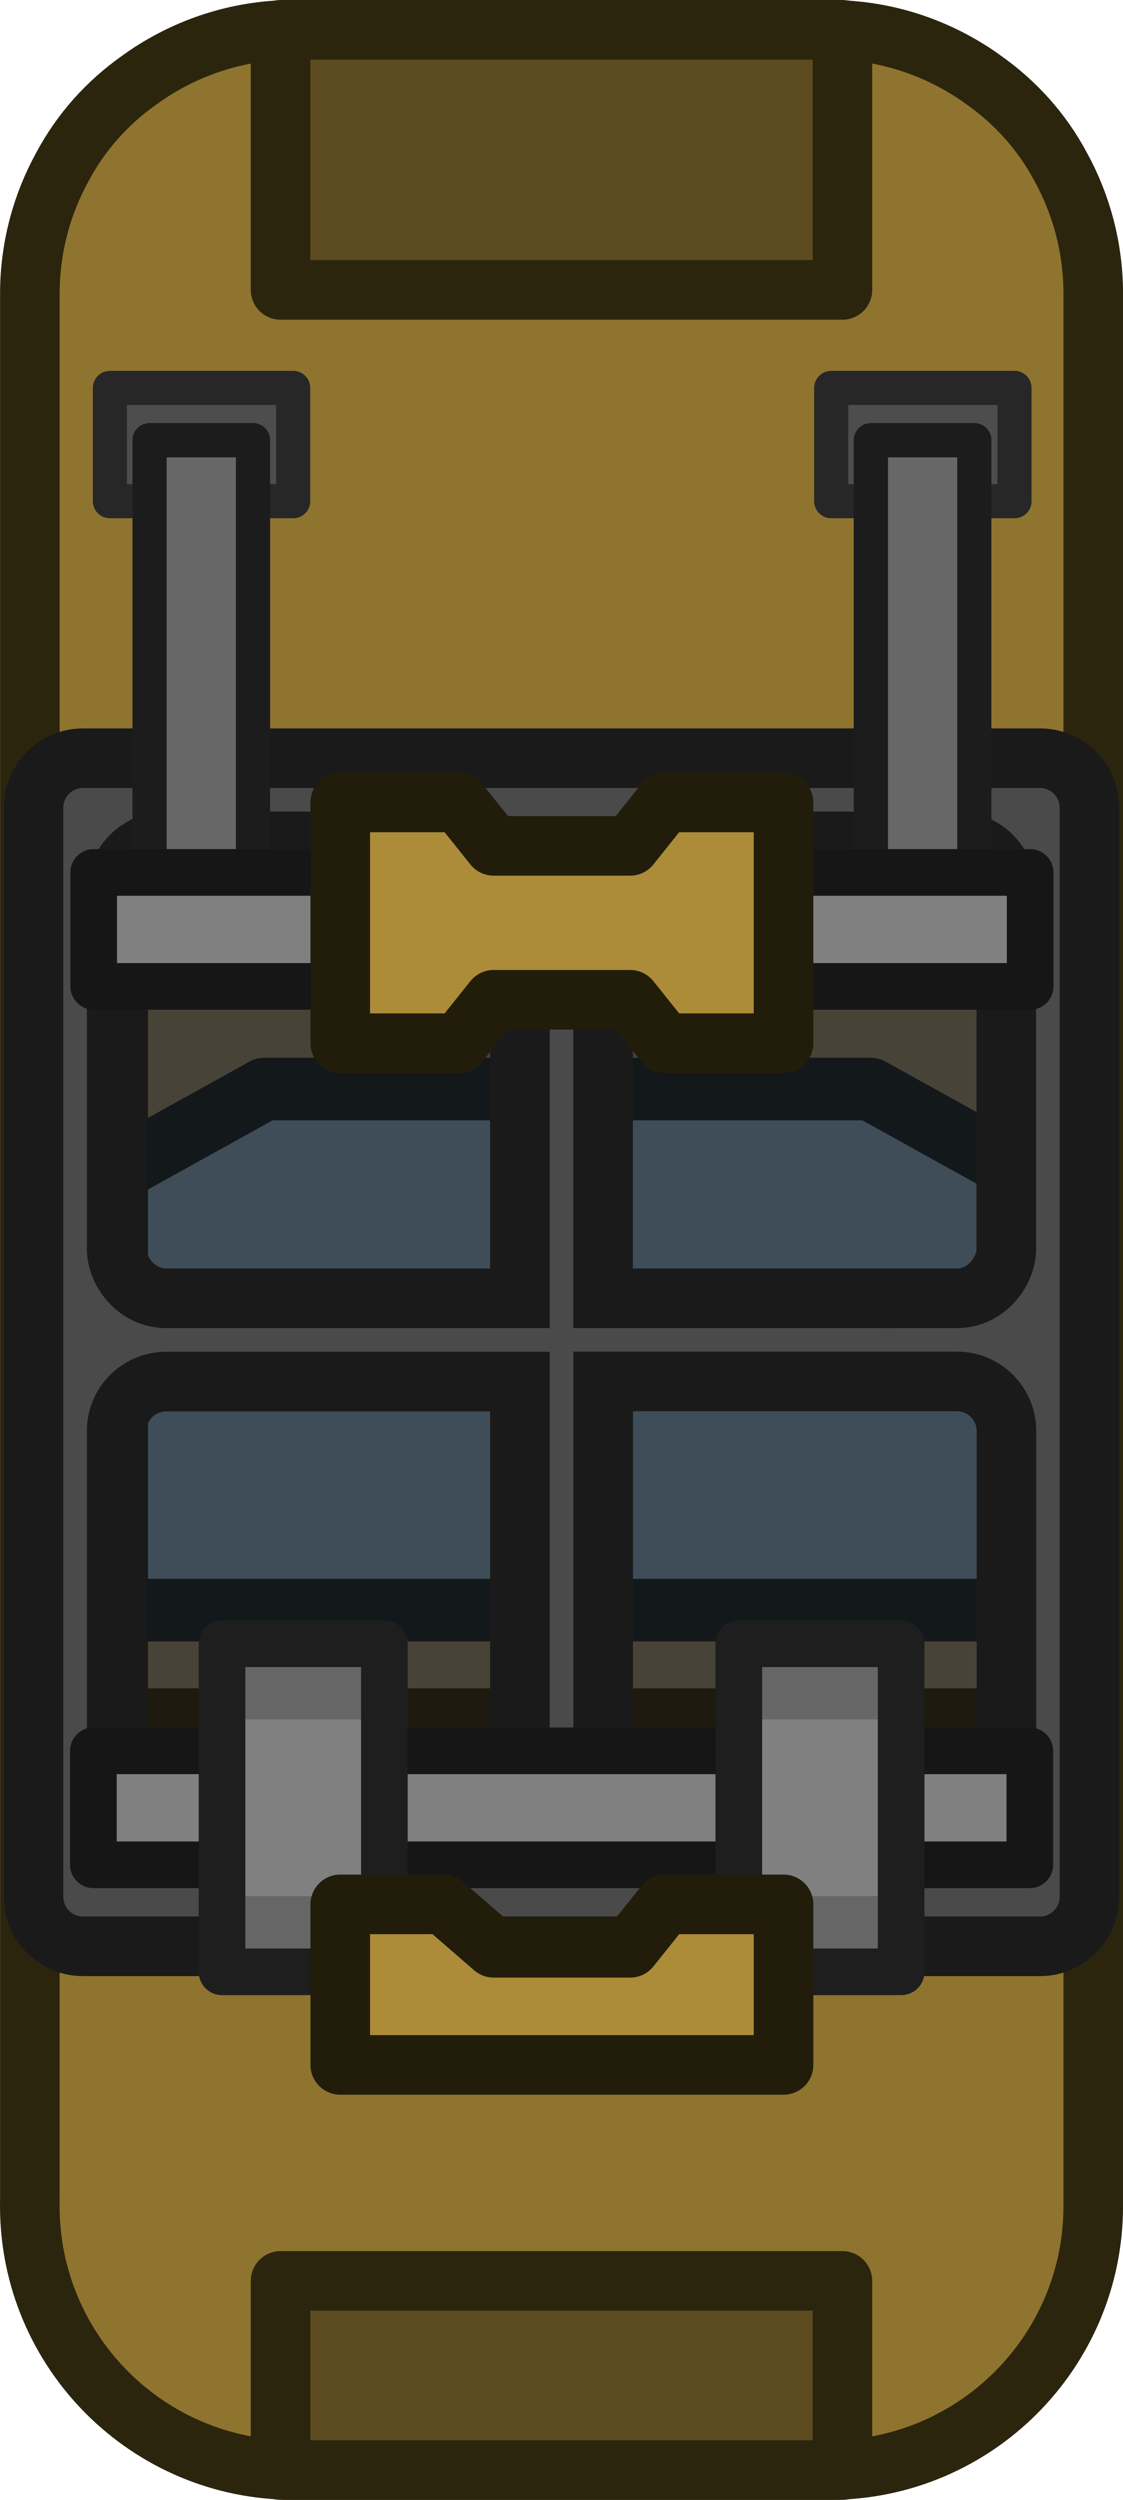 <?xml version="1.0" encoding="UTF-8" standalone="no"?>
<!-- Created with Inkscape (http://www.inkscape.org/) -->

<svg
   width="163.814"
   height="364.5"
   viewBox="0 0 43.342 96.441"
   version="1.1"
   id="svg1"
   inkscape:version="1.3.2 (091e20e, 2023-11-25, custom)"
   sodipodi:docname="mutated_forklift_2.svg"
   xmlns:inkscape="http://www.inkscape.org/namespaces/inkscape"
   xmlns:sodipodi="http://sodipodi.sourceforge.net/DTD/sodipodi-0.dtd"
   xmlns="http://www.w3.org/2000/svg"
   xmlns:svg="http://www.w3.org/2000/svg">
  <sodipodi:namedview
     id="namedview1"
     pagecolor="#ffffff"
     bordercolor="#000000"
     borderopacity="0.25"
     inkscape:showpageshadow="2"
     inkscape:pageopacity="0.0"
     inkscape:pagecheckerboard="0"
     inkscape:deskcolor="#d1d1d1"
     inkscape:document-units="mm"
     inkscape:zoom="1.0141844"
     inkscape:cx="22.185315"
     inkscape:cy="352.50001"
     inkscape:window-width="1920"
     inkscape:window-height="1001"
     inkscape:window-x="-9"
     inkscape:window-y="-9"
     inkscape:window-maximized="1"
     inkscape:current-layer="layer1" />
  <defs
     id="defs1" />
  <g
     inkscape:label="Στρώση 1"
     inkscape:groupmode="layer"
     id="layer1"
     transform="translate(-91.403,-237.955)">
    <path
       id="path583-5-8-3-9-0-5-9-1-0-3-7-0-7-8-8-56"
       style="fill:#8f742f;fill-opacity:1;stroke:#2c250e;stroke-width:2.3;stroke-miterlimit:10;stroke-dasharray:none;stroke-opacity:1"
       class="cls-21"
       d="m 92.553,323.061 c 0,5.618 4.561,10.184 10.184,10.184 h 0.419 19.838 0.419 c 5.623,0 10.184,-4.566 10.184,-10.184 v -0.418 -72.936 -0.418 c 0,-1.776 -0.458,-3.445 -1.258,-4.899 -0.725,-1.359 -1.739,-2.476 -2.951,-3.334 -0.146,-0.106 -0.293,-0.211 -0.445,-0.31 -0.021,-0.013 -0.042,-0.025 -0.063,-0.038 -1.58,-1.01 -3.452,-1.603 -5.466,-1.603 h -0.419 -19.838 -0.419 c -2.014,0 -3.887,0.594 -5.468,1.604 -0.02,0.012 -0.041,0.024 -0.06,0.037 -0.152,0.099 -0.299,0.204 -0.446,0.31 -1.212,0.858 -2.226,1.975 -2.951,3.334 -0.801,1.454 -1.258,3.124 -1.258,4.899 v 0.418 72.936 z" />
    <rect
       style="fill:#5d4c1f;fill-opacity:1;stroke:#2c250e;stroke-width:2.3;stroke-linecap:round;stroke-linejoin:round;stroke-dasharray:none;stroke-opacity:1"
       id="rect87-4"
       width="10.033"
       height="21.685"
       x="-249.139"
       y="102.231"
       transform="rotate(-90)" />
    <rect
       style="fill:#5d4c1f;fill-opacity:1;stroke:#2c250e;stroke-width:2.3;stroke-linecap:round;stroke-linejoin:round;stroke-dasharray:none;stroke-opacity:1"
       id="rect87-5-51"
       width="7.297"
       height="21.685"
       x="-333.246"
       y="102.231"
       transform="rotate(-90)" />
    <rect
       class="cls-20"
       x="269.465"
       y="-130.705"
       width="34.831"
       height="34.799"
       id="rect579-7-9-19-7-7-8-8-1-9-5-7-8-4-2"
       style="fill:#474437;stroke:#1e1a10;stroke-width:2.415px;stroke-miterlimit:10;stroke-opacity:1"
       transform="rotate(90)" />
    <path
       id="rect579-7-9-19-7-1-6-4-8-1-0-4-6-1-5-8"
       style="fill:#3e4d57;fill-opacity:1;stroke:#13181b;stroke-width:2.415;stroke-linecap:round;stroke-linejoin:round;stroke-miterlimit:10;stroke-dasharray:none;stroke-opacity:1"
       class="cls-20"
       d="m 130.705,283.133 v 16.938 H 95.905 v -16.938 l 5.705,-3.164 h 23.39 z"
       sodipodi:nodetypes="ccccccc" />
    <path
       id="path593-4-1-6-9-60-0-9-9-4-5-1-3-0-8"
       style="fill:#4a4a4a;fill-opacity:1;stroke:#1a1a1a;stroke-width:2.3;stroke-miterlimit:10;stroke-dasharray:none;stroke-opacity:1"
       class="cls-16"
       d="m 131.542,313.04 c 1.053,0 1.909,-0.857 1.909,-1.911 v -42.012 c 0,-1.054 -0.856,-1.911 -1.909,-1.911 H 94.605 c -1.053,0 -1.909,0.857 -1.909,1.911 v 42.012 c 0,1.054 0.856,1.911 1.909,1.911 z m -3.205,-3.675 h -11.841 c -1.012,-0.047 -1.822,-0.878 -1.822,-1.902 l 0.009,-0.01 v -16.204 h 13.702 c 1.031,0.026 1.862,0.869 1.862,1.906 v 14.298 c 0,0.879 -0.755,1.907 -1.905,1.907 z m -18.686,0 H 97.81 c -1.149,0 -1.905,-1.028 -1.905,-1.907 v -14.298 c 0,-1.038 0.831,-1.88 1.862,-1.906 h 13.702 v 16.204 h 0.009 c 0,1.024 -0.81,1.856 -1.822,1.902 z m 18.677,-21.324 h -13.65 v -15.716 c 0,-1.054 0.856,-1.911 1.909,-1.911 h 11.788 c 1.033,0.024 1.866,0.868 1.866,1.907 v 13.815 c 0,0.872 -0.77,1.906 -1.914,1.906 z m -16.859,0 H 97.819 c -1.144,0 -1.914,-1.032 -1.914,-1.906 v -13.815 c 0,-1.039 0.833,-1.883 1.866,-1.907 h 11.789 c 1.053,0 1.909,0.857 1.909,1.911 z"
       sodipodi:nodetypes="sssssssssccccccssscsssccccscscsscssscssscsscs" />
    <path
       id="path13-70-8-6-9-4-7-5-4-0-1-9-3-0"
       style="fill:#808080;fill-opacity:1;stroke:#161616;stroke-width:1.8;stroke-linecap:round;stroke-linejoin:round;stroke-dasharray:none;stroke-opacity:1"
       d="m 95.007,309.896 h 36.142 v -4.397 H 95.007 Z"
       sodipodi:nodetypes="ccccc" />
    <g
       id="g2-12"
       transform="rotate(-90,1868.798,2229.442)">
      <g
         id="g59-77"
         transform="translate(74.049,238.431)">
        <path
           style="fill:#808080;fill-opacity:1;stroke:none;stroke-width:2.3;stroke-dasharray:none;stroke-opacity:1"
           d="m 3710.199,248.66 v -6.266 h 12.657 v 6.266 z"
           id="path13-70-3-3-2-4-2-4-7-0-9-0-9-0-2-8-96"
           sodipodi:nodetypes="ccccc" />
        <path
           style="fill:#666666;fill-opacity:1;stroke:none;stroke-width:2.3;stroke-dasharray:none;stroke-opacity:1"
           d="m 3710.482,247.996 v -6.266 h 2.603 v 6.266 z"
           id="path13-70-3-3-2-4-2-8-5-9-1-1-7-7-6-4-1-0"
           sodipodi:nodetypes="ccccc" />
        <path
           style="fill:#666666;fill-opacity:1;stroke:none;stroke-width:2.3;stroke-dasharray:none;stroke-opacity:1"
           d="m 3719.904,248.309 v -6.266 h 2.603 v 6.266 z"
           id="path13-70-3-3-2-4-2-8-1-53-0-8-8-0-3-5-9-0-1"
           sodipodi:nodetypes="ccccc" />
        <path
           style="fill:none;fill-opacity:1;stroke:#1e1e1e;stroke-width:1.8;stroke-linecap:round;stroke-linejoin:round;stroke-dasharray:none;stroke-opacity:1"
           d="m 3710.166,248.396 v -6.266 h 12.657 v 6.266 z"
           id="path13-70-3-3-2-4-9-5-4-1-3-1-7-2-3-2"
           sodipodi:nodetypes="ccccc" />
      </g>
      <g
         id="g60-3"
         transform="translate(74.049,255.093)">
        <path
           style="fill:#808080;fill-opacity:1;stroke:none;stroke-width:2.3;stroke-dasharray:none;stroke-opacity:1"
           d="m 3710.199,212.054 v -6.266 h 12.657 v 6.266 z"
           id="path13-70-3-3-2-4-2-4-7-0-9-0-9-0-4-1-1-2"
           sodipodi:nodetypes="ccccc" />
        <path
           style="fill:#666666;fill-opacity:1;stroke:none;stroke-width:2.3;stroke-dasharray:none;stroke-opacity:1"
           d="m 3710.482,211.39 v -6.266 h 2.603 v 6.266 z"
           id="path13-70-3-3-2-4-2-8-5-9-1-1-7-7-6-8-0-5-1"
           sodipodi:nodetypes="ccccc" />
        <path
           style="fill:#666666;fill-opacity:1;stroke:none;stroke-width:2.3;stroke-dasharray:none;stroke-opacity:1"
           d="m 3719.904,211.702 v -6.266 h 2.603 v 6.266 z"
           id="path13-70-3-3-2-4-2-8-1-53-0-8-8-0-3-5-7-9-0-1"
           sodipodi:nodetypes="ccccc" />
        <path
           style="fill:none;fill-opacity:1;stroke:#1e1e1e;stroke-width:1.8;stroke-linecap:round;stroke-linejoin:round;stroke-dasharray:none;stroke-opacity:1"
           d="m 3710.166,211.789 v -6.266 h 12.657 v 6.266 z"
           id="path13-70-3-3-2-4-9-5-4-1-3-1-7-5-3-8-0"
           sodipodi:nodetypes="ccccc" />
      </g>
    </g>
    <rect
       style="fill:#4d4d4d;fill-opacity:1;stroke:#272727;stroke-width:1.315;stroke-linecap:round;stroke-linejoin:round;stroke-dasharray:none;stroke-opacity:1"
       id="rect66-4-5-0"
       width="4.371"
       height="7.075"
       x="-257.291"
       y="123.483"
       transform="rotate(-90)" />
    <rect
       style="fill:#676767;fill-opacity:1;stroke:#1c1c1c;stroke-width:1.315;stroke-linecap:round;stroke-linejoin:round;stroke-dasharray:none;stroke-opacity:1"
       id="rect61-7-7-3-4-0"
       width="17.367"
       height="3.994"
       x="-272.304"
       y="125.013"
       transform="rotate(-90)" />
    <rect
       style="fill:none;fill-opacity:1;stroke:#1c1c1c;stroke-width:1.315;stroke-linecap:round;stroke-linejoin:round;stroke-dasharray:none;stroke-opacity:1"
       id="rect61-7-7-3-3-8-9"
       width="17.367"
       height="3.994"
       x="-272.304"
       y="125.013"
       transform="rotate(-90)" />
    <rect
       style="fill:#4d4d4d;fill-opacity:1;stroke:#272727;stroke-width:1.315;stroke-linecap:round;stroke-linejoin:round;stroke-dasharray:none;stroke-opacity:1"
       id="rect66-4-4"
       width="4.371"
       height="7.075"
       x="-257.291"
       y="95.644"
       transform="rotate(-90)" />
    <rect
       style="fill:#676767;fill-opacity:1;stroke:#1c1c1c;stroke-width:1.315;stroke-linecap:round;stroke-linejoin:round;stroke-dasharray:none;stroke-opacity:1"
       id="rect61-7-7-3-2"
       width="17.367"
       height="3.994"
       x="-272.304"
       y="97.174"
       transform="rotate(-90)" />
    <rect
       style="fill:none;fill-opacity:1;stroke:#1c1c1c;stroke-width:1.315;stroke-linecap:round;stroke-linejoin:round;stroke-dasharray:none;stroke-opacity:1"
       id="rect61-7-7-3-3-4"
       width="17.367"
       height="3.994"
       x="-272.304"
       y="97.174"
       transform="rotate(-90)" />
    <path
       id="path87-0"
       style="fill:#ac8c39;fill-opacity:1;stroke:#221d0b;stroke-width:2.3;stroke-linecap:round;stroke-linejoin:round;stroke-dasharray:none;stroke-opacity:1"
       d="m 104.535,317.616 h 8.554 8.555 v -6.193 h -4.582 l -1.338,1.675 h -2.634 -2.634 l -1.931,-1.675 h -3.99 z"
       sodipodi:nodetypes="ccccccccccc" />
    <path
       id="path13-70-8-6-9-4-7-5-4-0-1-9-9"
       style="fill:#808080;fill-opacity:1;stroke:#161616;stroke-width:1.8;stroke-linecap:round;stroke-linejoin:round;stroke-dasharray:none;stroke-opacity:1"
       d="M 95.019,276.009 H 131.161 v -4.397 H 95.019 Z"
       sodipodi:nodetypes="ccccc" />
    <path
       id="path87-3-7"
       style="fill:#ac8c39;fill-opacity:1;stroke:#221d0b;stroke-width:2.3;stroke-linecap:round;stroke-linejoin:round;stroke-dasharray:none;stroke-opacity:1"
       d="m 104.535,278.2 h 4.582 l 1.338,-1.675 h 2.634 2.634 l 1.338,1.675 h 4.582 v -3.096 -3.096 -3.096 h -4.582 l -1.338,1.675 h -2.634 -2.634 l -1.338,-1.675 h -4.582 v 3.096 3.096 z"
       sodipodi:nodetypes="ccccccccccccccccccc" />
  </g>
</svg>
